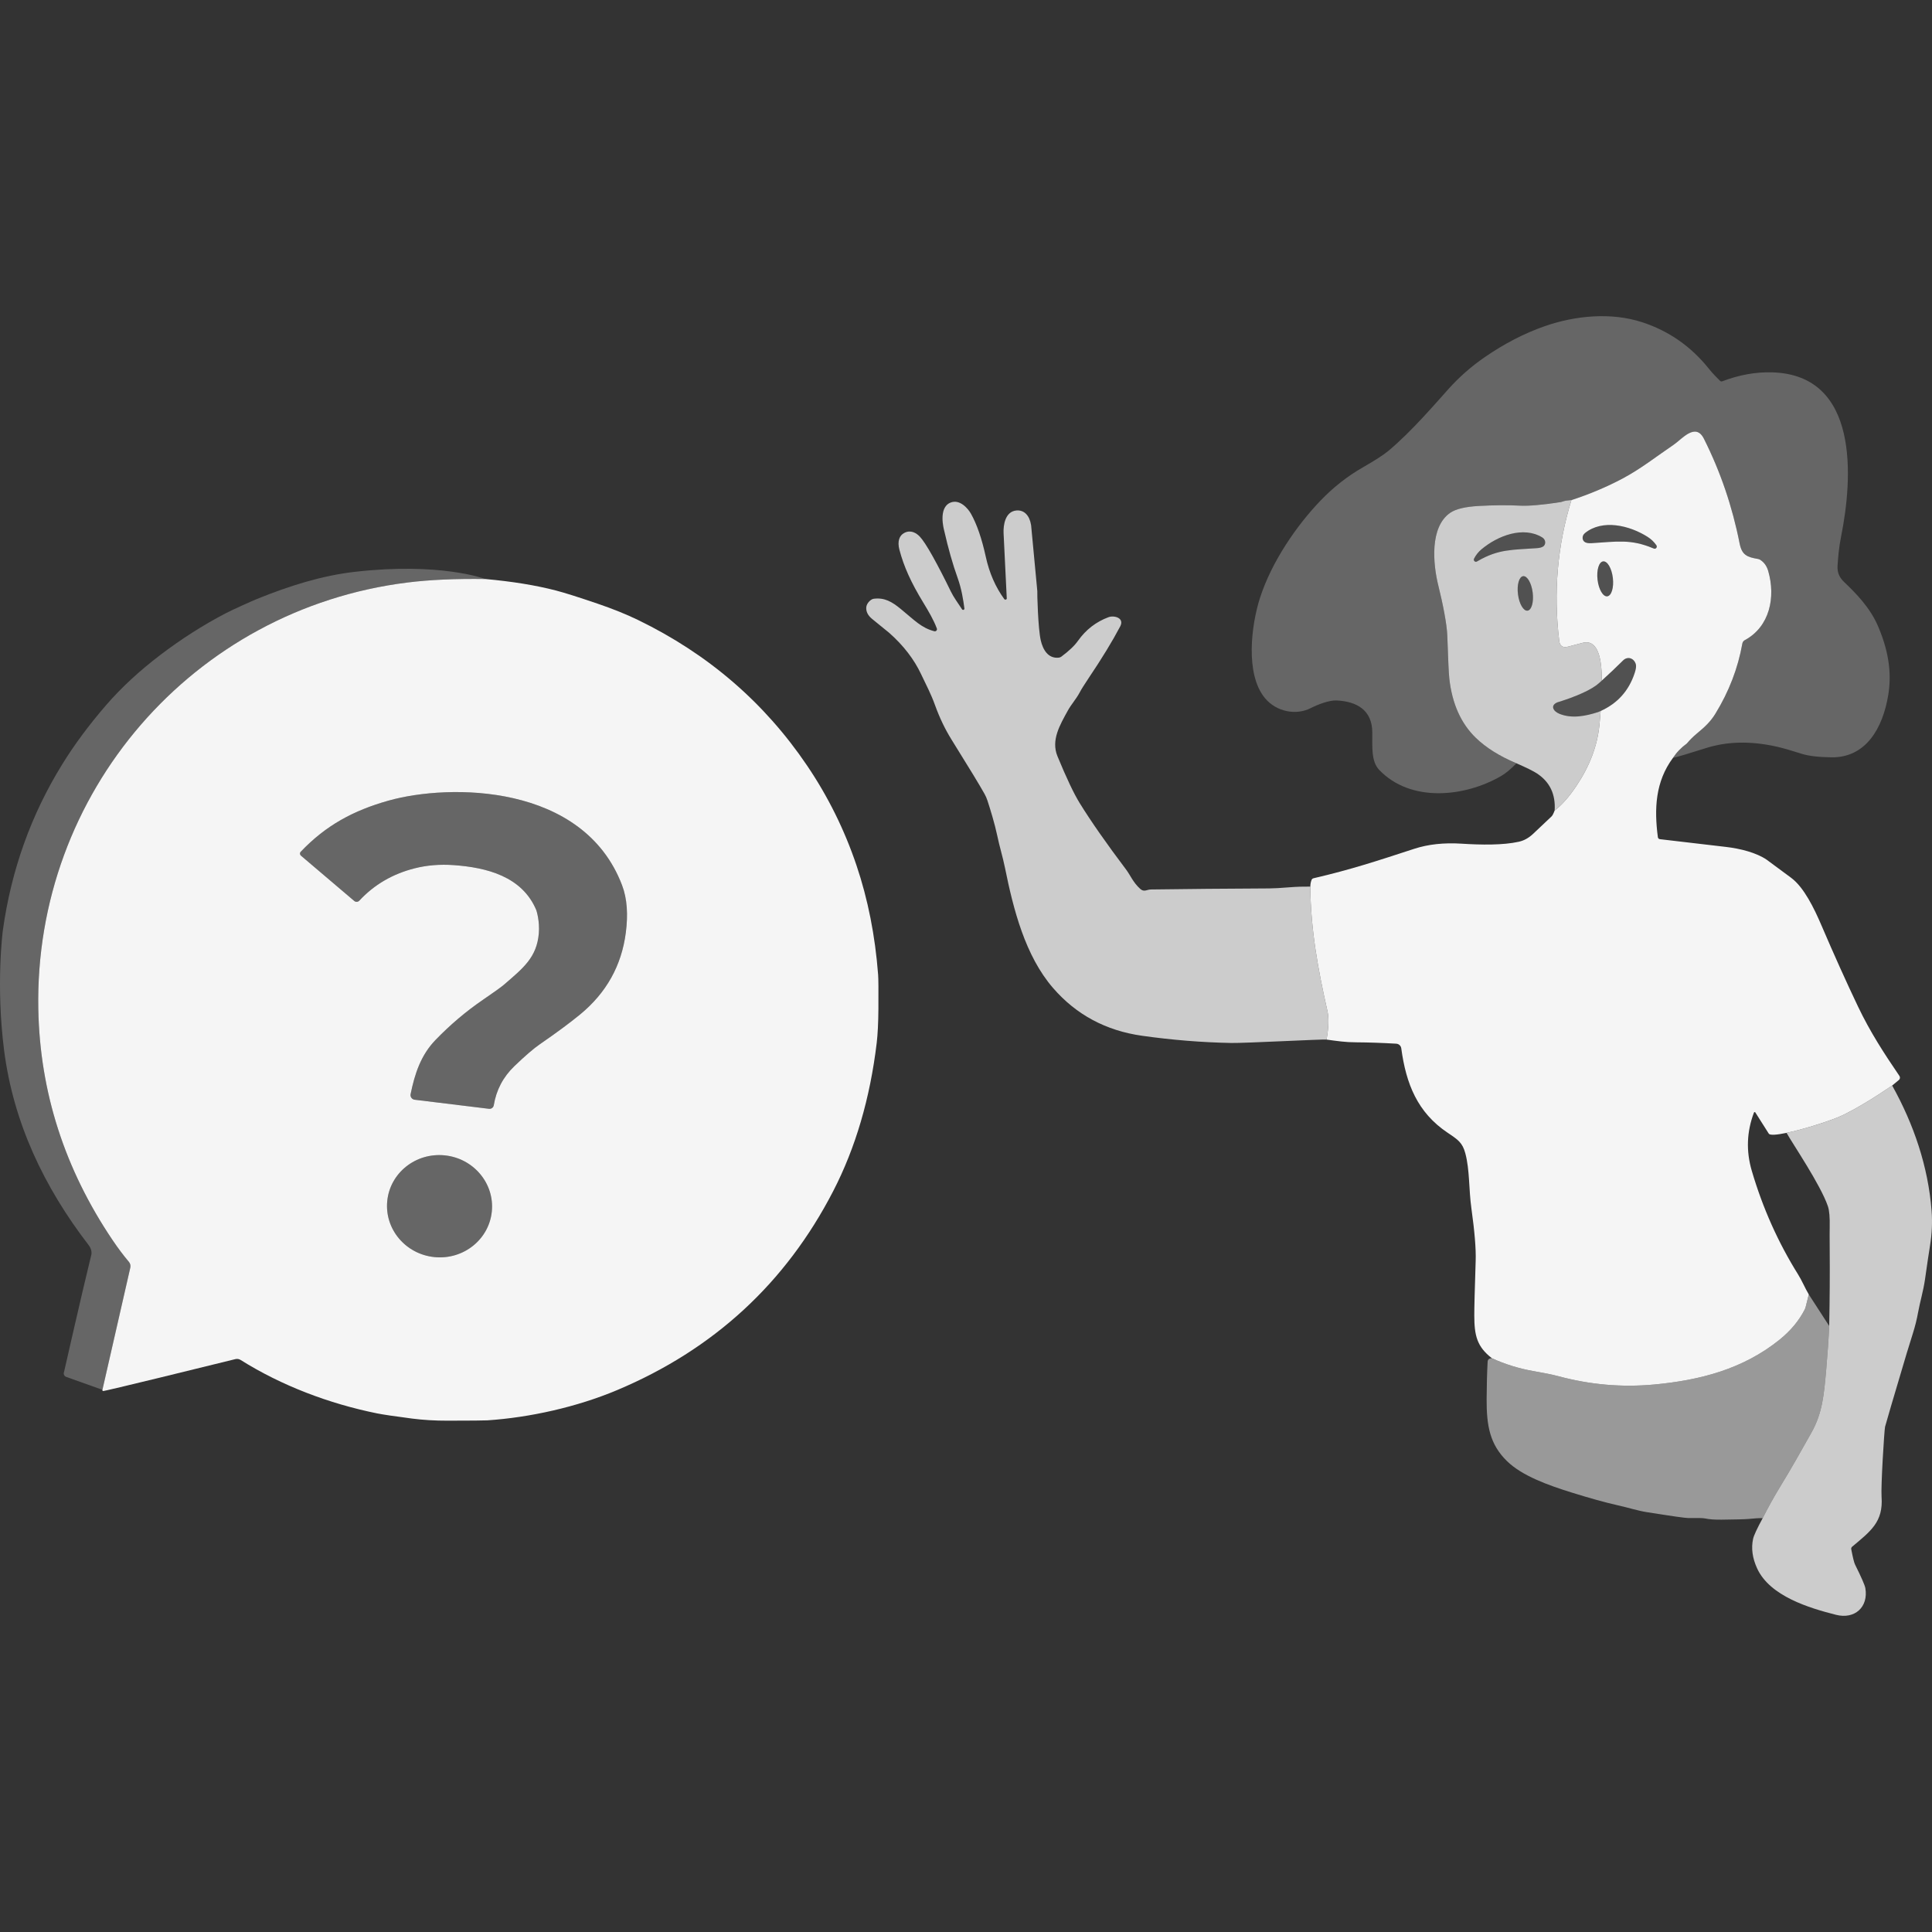 <?xml version="1.0" encoding="UTF-8" standalone="no"?>
<!DOCTYPE svg PUBLIC "-//W3C//DTD SVG 1.1//EN" "http://www.w3.org/Graphics/SVG/1.1/DTD/svg11.dtd">
<svg width="100%" height="100%" viewBox="0 0 300 300" version="1.1" xmlns="http://www.w3.org/2000/svg" xmlns:xlink="http://www.w3.org/1999/xlink" xml:space="preserve" xmlns:serif="http://www.serif.com/" style="fill-rule:evenodd;clip-rule:evenodd;stroke-linejoin:round;stroke-miterlimit:2;">
    <rect x="0" y="0" width="300" height="300" fill="#333333" stroke="none"/>
    <path d="M236.073,78.519C234.093,78.418 231.936,78.435 229.597,78.567C227.52,78.684 226.057,79.035 225.202,79.619C221.971,81.83 222.512,87.602 223.35,90.96C224.034,93.7 224.677,96.938 224.736,98.714C224.858,102.346 224.96,104.556 225.046,105.339C225.476,109.257 226.853,112.334 229.164,114.571C230.75,116.106 232.856,117.423 235.475,118.524C234.599,119.428 233.796,120.095 233.064,120.516C227.404,123.791 219.02,124.646 214.155,119.54C212.893,118.219 213.102,115.921 213.09,113.711C213.066,110.264 210.688,108.922 207.566,108.766C206.389,108.705 204.578,109.416 203.52,109.959C201.307,111.095 198.211,110.573 196.41,108.388C193.307,104.626 194.32,96.974 195.65,92.841C197.48,87.158 201.395,81.544 205.019,77.767C207.032,75.666 209.241,73.931 211.644,72.561C213.52,71.488 214.825,70.644 215.561,70.034C219.18,67.029 223.093,62.425 224.981,60.336C226.649,58.492 228.505,56.865 230.546,55.463C233.603,53.358 236.696,51.759 239.83,50.662C244.594,48.999 250.167,48.46 254.995,50.035C259.145,51.389 262.604,53.808 265.376,57.287C265.923,57.97 266.578,58.636 267.088,59.135C267.18,59.227 267.317,59.255 267.437,59.207C270.053,58.211 272.624,57.749 275.151,57.817C288.822,58.187 287.669,74.397 285.893,83.259C285.52,85.119 285.415,86.652 285.335,87.843C285.256,89.017 285.714,89.761 286.359,90.378C288.162,92.102 290.362,94.314 291.606,97.204C293.526,101.665 293.668,105.092 293.205,107.922C292.368,113.032 289.758,117.672 284.383,117.596C282.362,117.568 280.831,117.387 279.783,117.053C278.14,116.527 276.882,116.166 276.014,115.969C271.937,115.033 268.225,115.101 264.878,116.17C262.319,116.985 260.62,117.491 259.776,117.684C260.343,116.82 261.058,116.081 261.921,115.459C262.404,114.884 262.935,114.359 263.516,113.88C264.796,112.826 265.636,112.011 266.361,110.831C268.479,107.378 269.875,103.743 270.551,99.927C270.591,99.702 270.732,99.509 270.932,99.401C274.829,97.299 275.735,92.706 274.568,88.667C274.344,87.891 273.929,87.314 273.323,86.927C273.222,86.863 273.11,86.819 272.989,86.798C271.28,86.501 270.487,86.216 270.121,84.36C268.993,78.643 267.148,73.232 264.585,68.13C263.283,65.538 261.166,68.19 259.909,69.042C257.265,70.833 254.802,72.788 251.998,74.28C249.519,75.6 246.856,76.727 244.008,77.655C243.772,77.635 243.483,77.664 243.139,77.742C242.913,77.792 242.665,77.864 242.393,77.956C239.52,78.398 237.415,78.587 236.073,78.519Z" style="fill:white;fill-opacity:0.25;"/>
    <path d="M277.417,175.911C275.945,176.219 274.84,176.322 274.657,176.033C273.873,174.796 273.174,173.699 272.568,172.739C272.515,172.654 272.387,172.666 272.351,172.763C271.23,175.728 271.117,178.737 272.013,181.79C273.708,187.567 276.107,192.934 279.204,197.892C279.819,198.876 280.261,199.977 280.867,201.001L280.389,202.913C280.353,203.07 280.297,203.219 280.225,203.359C279.329,205.103 278.023,206.666 276.304,208.048C270.68,212.567 264.03,214.325 256.823,214.99C251.83,215.45 246.889,215.015 241.991,213.696C241.123,213.463 239.842,213.202 238.15,212.909C235.897,212.518 233.731,211.852 231.662,210.904C229.312,209.096 228.935,207.333 228.927,204.271C228.922,203.138 228.995,200.298 229.143,195.746C229.204,193.934 228.979,191.231 228.477,187.627C228.063,184.678 228.227,181.665 227.536,179.09C227.095,177.435 226.408,176.977 224.789,175.892C220.104,172.755 218.333,168.303 217.589,162.784C217.537,162.39 217.212,162.089 216.814,162.064C214.544,161.932 212.503,161.864 210.688,161.852C209.772,161.848 208.984,161.803 208.329,161.727C207.51,161.635 206.73,161.534 205.987,161.426C206.321,159.55 206.369,158.071 206.124,156.99C204.667,150.57 203.512,144.287 203.468,137.671C203.472,137.277 203.541,136.928 203.665,136.622C203.717,136.502 203.822,136.413 203.946,136.381C209.884,134.995 213.684,133.73 219.618,131.797C221.78,131.094 224.222,130.833 226.95,131.006C230.011,131.203 233.402,131.251 235.844,130.705C236.64,130.528 237.371,130.126 238.034,129.503L240.926,126.772C241.063,126.643 241.224,126.338 241.405,125.852C242.505,125.032 243.634,123.755 244.795,122.019C246.832,118.974 248.013,115.872 248.343,112.711C248.358,112.57 248.456,111.663 248.55,110.402C251.167,109.22 252.929,107.259 253.83,104.511C254.032,103.897 254.093,103.446 254.015,103.161C253.765,102.24 252.774,101.812 252.015,102.567C250.976,103.599 249.881,104.636 248.733,105.677C248.729,105.243 248.718,104.816 248.698,104.405C248.702,104.321 248.697,104.237 248.684,104.154C248.577,102.385 248.143,99.529 246.107,99.751C246.012,99.762 245.914,99.779 245.812,99.803C245.575,99.859 244.804,100.062 243.498,100.409C242.674,100.628 242.215,100.325 242.116,99.509C241.198,91.986 241.838,84.701 244.008,77.655C246.856,76.727 249.519,75.6 251.998,74.28C254.802,72.788 257.265,70.833 259.909,69.042C261.166,68.19 263.283,65.538 264.585,68.13C267.148,73.232 268.993,78.643 270.121,84.36C270.487,86.216 271.28,86.501 272.989,86.798C273.11,86.819 273.222,86.863 273.323,86.927C273.929,87.314 274.344,87.891 274.568,88.667C275.735,92.706 274.829,97.299 270.932,99.401C270.732,99.509 270.591,99.702 270.551,99.927C269.875,103.743 268.479,107.378 266.361,110.831C265.636,112.011 264.796,112.826 263.516,113.88C262.935,114.359 262.404,114.884 261.921,115.459C261.058,116.081 260.343,116.82 259.776,117.684C257.028,121.38 256.855,125.623 257.434,130.002C257.454,130.162 257.583,130.287 257.743,130.307C260.961,130.689 264.368,131.09 267.96,131.504C270.266,131.769 272.724,132.408 274.315,133.485C274.448,133.577 275.721,134.517 278.128,136.305C280.132,137.795 281.711,141.078 282.792,143.596C284.797,148.273 286.701,152.503 288.505,156.283C290.417,160.293 292.59,163.615 294.944,167.074C295.081,167.275 295.041,167.548 294.852,167.705L293.816,168.561C290.678,170.686 288.087,172.232 286.05,173.205C285.841,173.305 285.586,173.415 285.295,173.532C283.377,174.307 279.882,175.396 277.417,175.911ZM248.936,87.171C248.278,87.248 247.889,88.526 248.066,90.023C248.242,91.523 248.917,92.676 249.573,92.597C250.231,92.519 250.62,91.242 250.444,89.744C250.267,88.245 249.592,87.092 248.936,87.171ZM256.964,85.208C257.221,85.175 257.35,84.886 257.205,84.673C256.843,84.151 256.397,83.721 255.863,83.38C253.059,81.588 248.829,80.559 246.097,82.789C245.599,83.199 245.635,83.958 246.169,84.215C246.398,84.324 246.716,84.368 247.129,84.344C251.078,84.103 253.2,83.673 256.683,85.131C256.819,85.191 256.912,85.216 256.964,85.208Z" style="fill:white;fill-opacity:0.95;"/>
    <path d="M242.488,108.854L242.163,108.957C241.955,109.022 241.835,109.057 241.835,109.057C240.664,109.549 241.19,110.451 242.148,110.839C244.116,111.634 246.229,111.184 248.162,110.569C248.293,110.516 248.422,110.46 248.55,110.402C248.456,111.663 248.358,112.57 248.343,112.711C248.013,115.872 246.832,118.974 244.795,122.019C243.634,123.755 242.505,125.032 241.405,125.852C241.569,123.341 240.661,121.428 238.681,120.115C238.146,119.757 237.078,119.227 235.475,118.524C232.856,117.423 230.75,116.106 229.164,114.571C226.853,112.334 225.476,109.257 225.046,105.339C224.96,104.556 224.858,102.346 224.736,98.714C224.677,96.938 224.034,93.7 223.35,90.96C222.512,87.602 221.971,81.83 225.202,79.619C226.057,79.035 227.52,78.684 229.597,78.567C231.936,78.435 234.093,78.418 236.073,78.519C237.415,78.587 239.52,78.398 242.393,77.956C242.665,77.864 242.913,77.792 243.139,77.742C243.609,77.683 243.929,77.648 244.008,77.655C241.838,84.701 241.198,91.986 242.116,99.509C242.215,100.325 242.674,100.628 243.498,100.409C244.804,100.062 245.575,99.859 245.812,99.803C245.914,99.779 246.012,99.762 246.107,99.751C248.143,99.529 248.577,102.385 248.684,104.154L248.698,104.405C248.718,104.816 248.729,105.243 248.733,105.677L248.27,106.094C247.217,107.035 245.222,107.881 243.731,108.426C243.247,108.603 242.816,108.748 242.488,108.854ZM229.196,87.236C229.244,87.236 229.332,87.2 229.457,87.124C232.671,85.248 234.8,85.392 238.689,85.115C239.095,85.083 239.4,84.999 239.609,84.862C240.095,84.545 240.035,83.793 239.492,83.46C236.535,81.64 232.538,83.195 230.031,85.308C229.553,85.71 229.176,86.188 228.89,86.746C228.774,86.971 228.939,87.24 229.196,87.236ZM236.51,89.468C235.881,89.55 235.523,90.812 235.713,92.292C235.901,93.769 236.568,94.906 237.196,94.823C237.825,94.741 238.183,93.479 237.993,92C237.805,90.523 237.138,89.386 236.51,89.468Z" style="fill:white;fill-opacity:0.75;"/>
    <path d="M205.987,161.426C205.36,161.345 193.3,161.996 191.183,161.952C186.599,161.864 181.991,161.49 177.355,160.835C171.723,160.04 167.111,157.565 163.515,153.411C159.18,148.405 157.352,141.166 156.063,134.802C155.681,132.918 155.219,131.54 154.834,129.676C154.468,127.929 153.769,125.659 153.335,124.325C153.219,123.967 153.07,123.622 152.889,123.297C152.154,121.979 150.443,119.159 147.747,114.836C146.747,113.225 145.899,111.457 145.204,109.533C144.545,107.701 143.886,106.508 143.034,104.7C141.938,102.37 140.287,100.229 138.085,98.276C138.025,98.22 137.137,97.497 135.426,96.111C134.779,95.584 134.461,94.977 134.514,94.295C134.561,93.672 135.215,93.038 135.653,92.978C137.344,92.749 138.519,93.459 139.825,94.524C142.078,96.368 143.051,97.481 145.079,98.019C145.336,98.087 145.565,97.838 145.473,97.589C144.999,96.312 144.224,94.974 143.356,93.552C141.448,90.43 140.346,87.956 139.663,85.376C139.305,84.031 139.665,83.14 140.422,82.748C141.44,82.221 142.304,82.781 142.814,83.311C143.256,83.772 143.942,84.794 144.838,86.405C145.718,87.988 146.654,89.795 147.638,91.828C148.1,92.78 148.735,93.604 149.386,94.612C149.502,94.793 149.78,94.693 149.752,94.48C149.571,93.118 149.318,91.463 148.699,89.735C147.94,87.626 147.245,85.175 146.61,82.379C146.578,82.243 145.633,78.866 147.57,78.053C149.033,77.438 150.33,78.985 150.768,79.768C151.688,81.403 152.455,83.629 153.07,86.445C153.62,88.968 154.58,91.161 155.942,93.025C156.051,93.17 156.276,93.134 156.332,92.961C156.332,92.961 155.971,85.77 155.834,82.761C155.782,81.572 156.069,79.42 157.832,79.267C159.028,79.162 159.866,80.034 160.104,81.524C160.105,81.529 160.108,81.528 160.108,81.532L161.073,91.776C161.044,92.001 161.177,97.613 161.615,99.461C161.944,100.851 162.724,102.286 164.399,102.121C164.548,102.105 164.688,102.053 164.805,101.964C165.998,101.076 166.858,100.257 167.388,99.505C168.609,97.782 170.188,96.557 172.124,95.838C172.988,95.512 174.643,95.938 173.948,97.26C172.751,99.538 171.112,102.225 169.027,105.323C168.372,106.299 167.918,107.022 167.669,107.496C167.095,108.581 166.36,109.336 165.797,110.365C164.612,112.53 163.166,114.92 164.206,117.435C165.604,120.822 166.749,123.236 167.641,124.683C169.405,127.539 171.815,130.99 174.864,135.031C175.555,135.951 175.937,137.02 177.062,138.032C177.656,138.567 178.094,138.125 178.701,138.117C184.217,138.04 190.355,137.984 197.113,137.952C197.784,137.948 198.844,137.892 200.286,137.775C201.323,137.691 202.384,137.659 203.468,137.671C203.512,144.287 204.667,150.57 206.124,156.99C206.369,158.071 206.321,159.55 205.987,161.426Z" style="fill:white;fill-opacity:0.75;"/>
    <path d="M256.964,85.208C256.912,85.216 256.819,85.191 256.683,85.131C253.2,83.673 251.078,84.103 247.129,84.344C246.716,84.368 246.398,84.324 246.169,84.215C245.635,83.958 245.599,83.199 246.097,82.789C248.829,80.559 253.059,81.588 255.863,83.38C256.397,83.721 256.843,84.151 257.205,84.673C257.35,84.886 257.221,85.175 256.964,85.208ZM229.196,87.236C228.939,87.24 228.774,86.971 228.89,86.746C229.176,86.188 229.553,85.71 230.031,85.308C232.538,83.195 236.535,81.64 239.492,83.46C240.035,83.793 240.095,84.545 239.609,84.862C239.4,84.999 239.095,85.083 238.689,85.115C234.8,85.392 232.671,85.248 229.457,87.124C229.332,87.2 229.244,87.236 229.196,87.236ZM248.936,87.171C249.592,87.092 250.267,88.245 250.444,89.744C250.62,91.242 250.231,92.519 249.573,92.597C248.917,92.676 248.242,91.523 248.066,90.023C247.889,88.526 248.278,87.248 248.936,87.171ZM236.51,89.468C237.138,89.386 237.805,90.523 237.993,92C238.183,93.479 237.825,94.741 237.196,94.823C236.568,94.906 235.901,93.769 235.713,92.292C235.523,90.812 235.881,89.55 236.51,89.468ZM242.488,108.854C242.816,108.748 243.247,108.603 243.731,108.426C245.222,107.881 247.217,107.035 248.27,106.094L248.733,105.677C249.881,104.636 250.976,103.599 252.015,102.567C252.774,101.812 253.765,102.24 254.015,103.161C254.093,103.446 254.032,103.897 253.83,104.511C252.929,107.259 251.167,109.22 248.55,110.402C248.422,110.46 248.293,110.516 248.162,110.569C246.229,111.184 244.116,111.634 242.148,110.839C241.19,110.451 240.664,109.549 241.835,109.057C241.835,109.057 241.955,109.022 242.163,108.957L242.488,108.854Z" style="fill:white;fill-opacity:0.15;"/>
    <path d="M15.904,215.809L10.283,213.805C9.962,213.692 9.805,213.322 9.95,213.013C9.95,213.013 12.762,200.599 14.168,194.891C14.293,194.372 14.148,193.842 13.734,193.3C6.845,184.337 2.071,174.321 0.634,163.073C-0.663,152.925 0.429,144.557 0.449,144.424C1.755,135.084 4.828,126.502 9.669,118.672C11.561,115.611 13.835,112.546 16.49,109.477C18.824,106.781 21.621,104.194 24.875,101.715C28.133,99.236 31.507,97.083 34.991,95.259C36.152,94.652 39.233,93.279 39.928,92.997C44.889,90.989 49.928,89.385 55.122,88.791C68.25,87.289 75.185,89.836 75.377,89.912C70.733,89.844 66.692,90.024 63.257,90.454C29.941,94.612 5.298,123.136 5.949,156.713C6.198,169.585 10.044,181.536 17.483,192.565C18.314,193.798 19.163,194.926 20.018,195.943C20.227,196.192 20.307,196.522 20.235,196.839L15.904,215.809Z" style="fill:white;fill-opacity:0.25;"/>
    <path d="M75.377,89.912C79.56,90.29 83.207,90.884 86.321,91.692C87.667,92.041 89.82,92.724 92.789,93.736C95.159,94.544 97.256,95.388 99.08,96.275C109.951,101.55 118.697,109.083 125.322,118.877C128.572,123.678 131.131,128.845 132.995,134.373C134.771,139.631 135.892,145.292 136.354,151.346C136.402,151.957 136.418,153.724 136.398,156.645C136.382,158.834 136.293,160.594 136.137,161.924C135.104,170.549 132.85,178.23 129.375,184.964C121.999,199.25 110.819,209.546 95.83,215.853C89.563,218.489 82.263,220.112 75.671,220.55C75.257,220.578 73.2,220.598 69.496,220.602C67.556,220.606 65.724,220.498 64.004,220.277C61.288,219.923 59.469,219.654 58.549,219.469C51.092,217.959 43.708,215.158 37.369,211.177C37.124,211.02 36.822,210.972 36.541,211.045C32.512,212.041 16.089,216.082 15.984,216.002C15.904,215.942 15.876,215.878 15.904,215.809L20.235,196.839C20.307,196.522 20.227,196.192 20.018,195.943C19.163,194.926 18.314,193.798 17.483,192.565C10.044,181.536 6.198,169.585 5.949,156.713C5.298,123.136 29.941,94.612 63.257,90.454C66.692,90.024 70.733,89.844 75.377,89.912ZM60.132,186.491C59.698,190.853 62.98,194.753 67.462,195.201C71.947,195.649 75.936,192.476 76.37,188.112C76.804,183.75 73.521,179.849 69.039,179.403C64.555,178.954 60.565,182.127 60.132,186.491ZM76.675,171.622C76.619,171.975 76.293,172.22 75.94,172.176L64.386,170.766C63.96,170.714 63.671,170.308 63.759,169.89C64.41,166.709 65.354,163.836 67.628,161.482C69.922,159.112 72.368,157.039 74.976,155.259C76.735,154.058 77.828,153.27 78.258,152.901C81.231,150.33 83.358,148.682 83.669,144.918C83.824,143.049 83.32,141.435 83.276,141.327C81.078,136.072 75.538,134.698 70.444,134.336C68.307,134.184 66.278,134.352 64.362,134.839C60.947,135.71 58.091,137.382 55.797,139.852C55.588,140.077 55.238,140.097 55.005,139.9L46.725,132.862C46.545,132.709 46.528,132.436 46.693,132.263C50.602,128.154 54.883,125.849 60.336,124.317C69.786,121.662 90.574,121.627 96.593,137.454C97.404,139.584 97.533,142.066 97.176,144.83C96.513,149.94 94.155,154.166 90.093,157.513C88.486,158.834 86.405,160.373 83.854,162.129C82.838,162.832 81.508,163.977 79.857,165.568C78.121,167.243 77.061,169.264 76.675,171.622Z" style="fill:white;fill-opacity:0.95;"/>
    <path d="M76.675,171.622C76.619,171.975 76.293,172.22 75.94,172.176L64.386,170.766C63.96,170.714 63.671,170.308 63.759,169.89C64.41,166.709 65.354,163.836 67.628,161.482C69.922,159.112 72.368,157.039 74.976,155.259C76.735,154.058 77.828,153.27 78.258,152.901C81.231,150.33 83.358,148.682 83.669,144.918C83.824,143.049 83.32,141.435 83.276,141.327C81.078,136.072 75.538,134.698 70.444,134.336C68.307,134.184 66.278,134.352 64.362,134.839C60.947,135.71 58.091,137.382 55.797,139.852C55.588,140.077 55.238,140.097 55.005,139.9L46.725,132.862C46.545,132.709 46.528,132.436 46.693,132.263C50.602,128.154 54.883,125.849 60.336,124.317C69.786,121.662 90.574,121.627 96.593,137.454C97.404,139.584 97.533,142.066 97.176,144.83C96.513,149.94 94.155,154.166 90.093,157.513C88.486,158.834 86.405,160.373 83.854,162.129C82.838,162.832 81.508,163.977 79.857,165.568C78.121,167.243 77.061,169.264 76.675,171.622Z" style="fill:white;fill-opacity:0.25;"/>
    <path d="M293.816,168.561C297.174,174.587 299.408,181.143 299.938,188.033C300.071,189.789 299.99,191.572 299.697,193.384C299.5,194.609 299.235,196.385 298.906,198.711C298.653,200.467 298.118,202.23 297.829,203.845C297.648,204.858 297.383,205.922 297.034,207.035C296.543,208.59 296.218,209.639 296.061,210.173C293.896,217.444 292.779,221.237 292.711,221.55C292.586,222.125 292.048,230.782 292.168,232.425C292.458,236.338 290.457,237.772 287.593,240.179C287.484,240.275 287.432,240.42 287.46,240.56C287.709,241.858 287.906,242.649 288.047,242.935C289.039,244.931 289.573,246.153 289.65,246.603C290.156,249.535 288.01,251.484 285.102,250.749C280.944,249.7 274.829,247.852 272.853,243.557C272.11,241.946 271.901,240.412 272.222,238.945C272.339,238.419 272.833,237.351 273.708,235.74C274.54,234.088 275.457,232.434 276.464,230.782C278.45,227.529 279.605,225.402 281.237,222.526C283.007,219.408 283.226,216.557 283.583,212.539C283.785,210.273 283.937,208.06 284.037,205.894C284.122,201.805 284.146,197.795 284.114,193.862C284.101,192.227 284.101,191.13 284.114,190.58C284.15,189.049 284.057,187.957 283.836,187.31C282.684,183.943 278.365,177.618 277.417,175.911C279.882,175.396 283.377,174.307 285.295,173.532C285.551,173.431 285.803,173.323 286.05,173.205C288.087,172.232 290.678,170.686 293.816,168.561Z" style="fill:white;fill-opacity:0.75;"/>
    <path d="M60.132,186.491C60.565,182.127 64.555,178.954 69.039,179.403C73.521,179.849 76.804,183.75 76.37,188.112C75.936,192.476 71.947,195.649 67.462,195.201C62.98,194.753 59.698,190.853 60.132,186.491Z" style="fill:white;fill-opacity:0.25;"/>
    <path d="M273.708,235.74C273.222,235.719 272.479,235.764 271.475,235.864C270.973,235.912 269.595,235.948 267.333,235.973C266.252,235.985 265.396,235.924 264.766,235.784C264.44,235.715 263.581,235.695 262.191,235.723C261.769,235.732 259.579,235.422 255.622,234.791C254.349,234.587 252.91,234.125 251.179,233.735C249.238,233.297 246.86,232.638 244.04,231.758C240.436,230.633 236.339,229.179 233.984,226.861C231.349,224.274 230.823,221.405 230.843,217.247C230.855,215.066 230.907,213.138 230.999,211.458C231.02,211.097 231.241,210.912 231.662,210.904C233.731,211.852 235.897,212.518 238.15,212.909C239.842,213.202 241.123,213.463 241.991,213.696C246.889,215.015 251.83,215.45 256.823,214.99C264.03,214.325 270.68,212.567 276.304,208.048C278.023,206.666 279.329,205.103 280.225,203.359C280.297,203.219 280.353,203.07 280.389,202.913L280.867,201.001L284.037,205.894C283.937,208.06 283.785,210.273 283.583,212.539C283.226,216.557 283.007,219.408 281.237,222.526C279.605,225.402 278.45,227.529 276.464,230.782C275.457,232.434 274.54,234.088 273.708,235.74Z" style="fill:white;fill-opacity:0.5;"/>
</svg>

